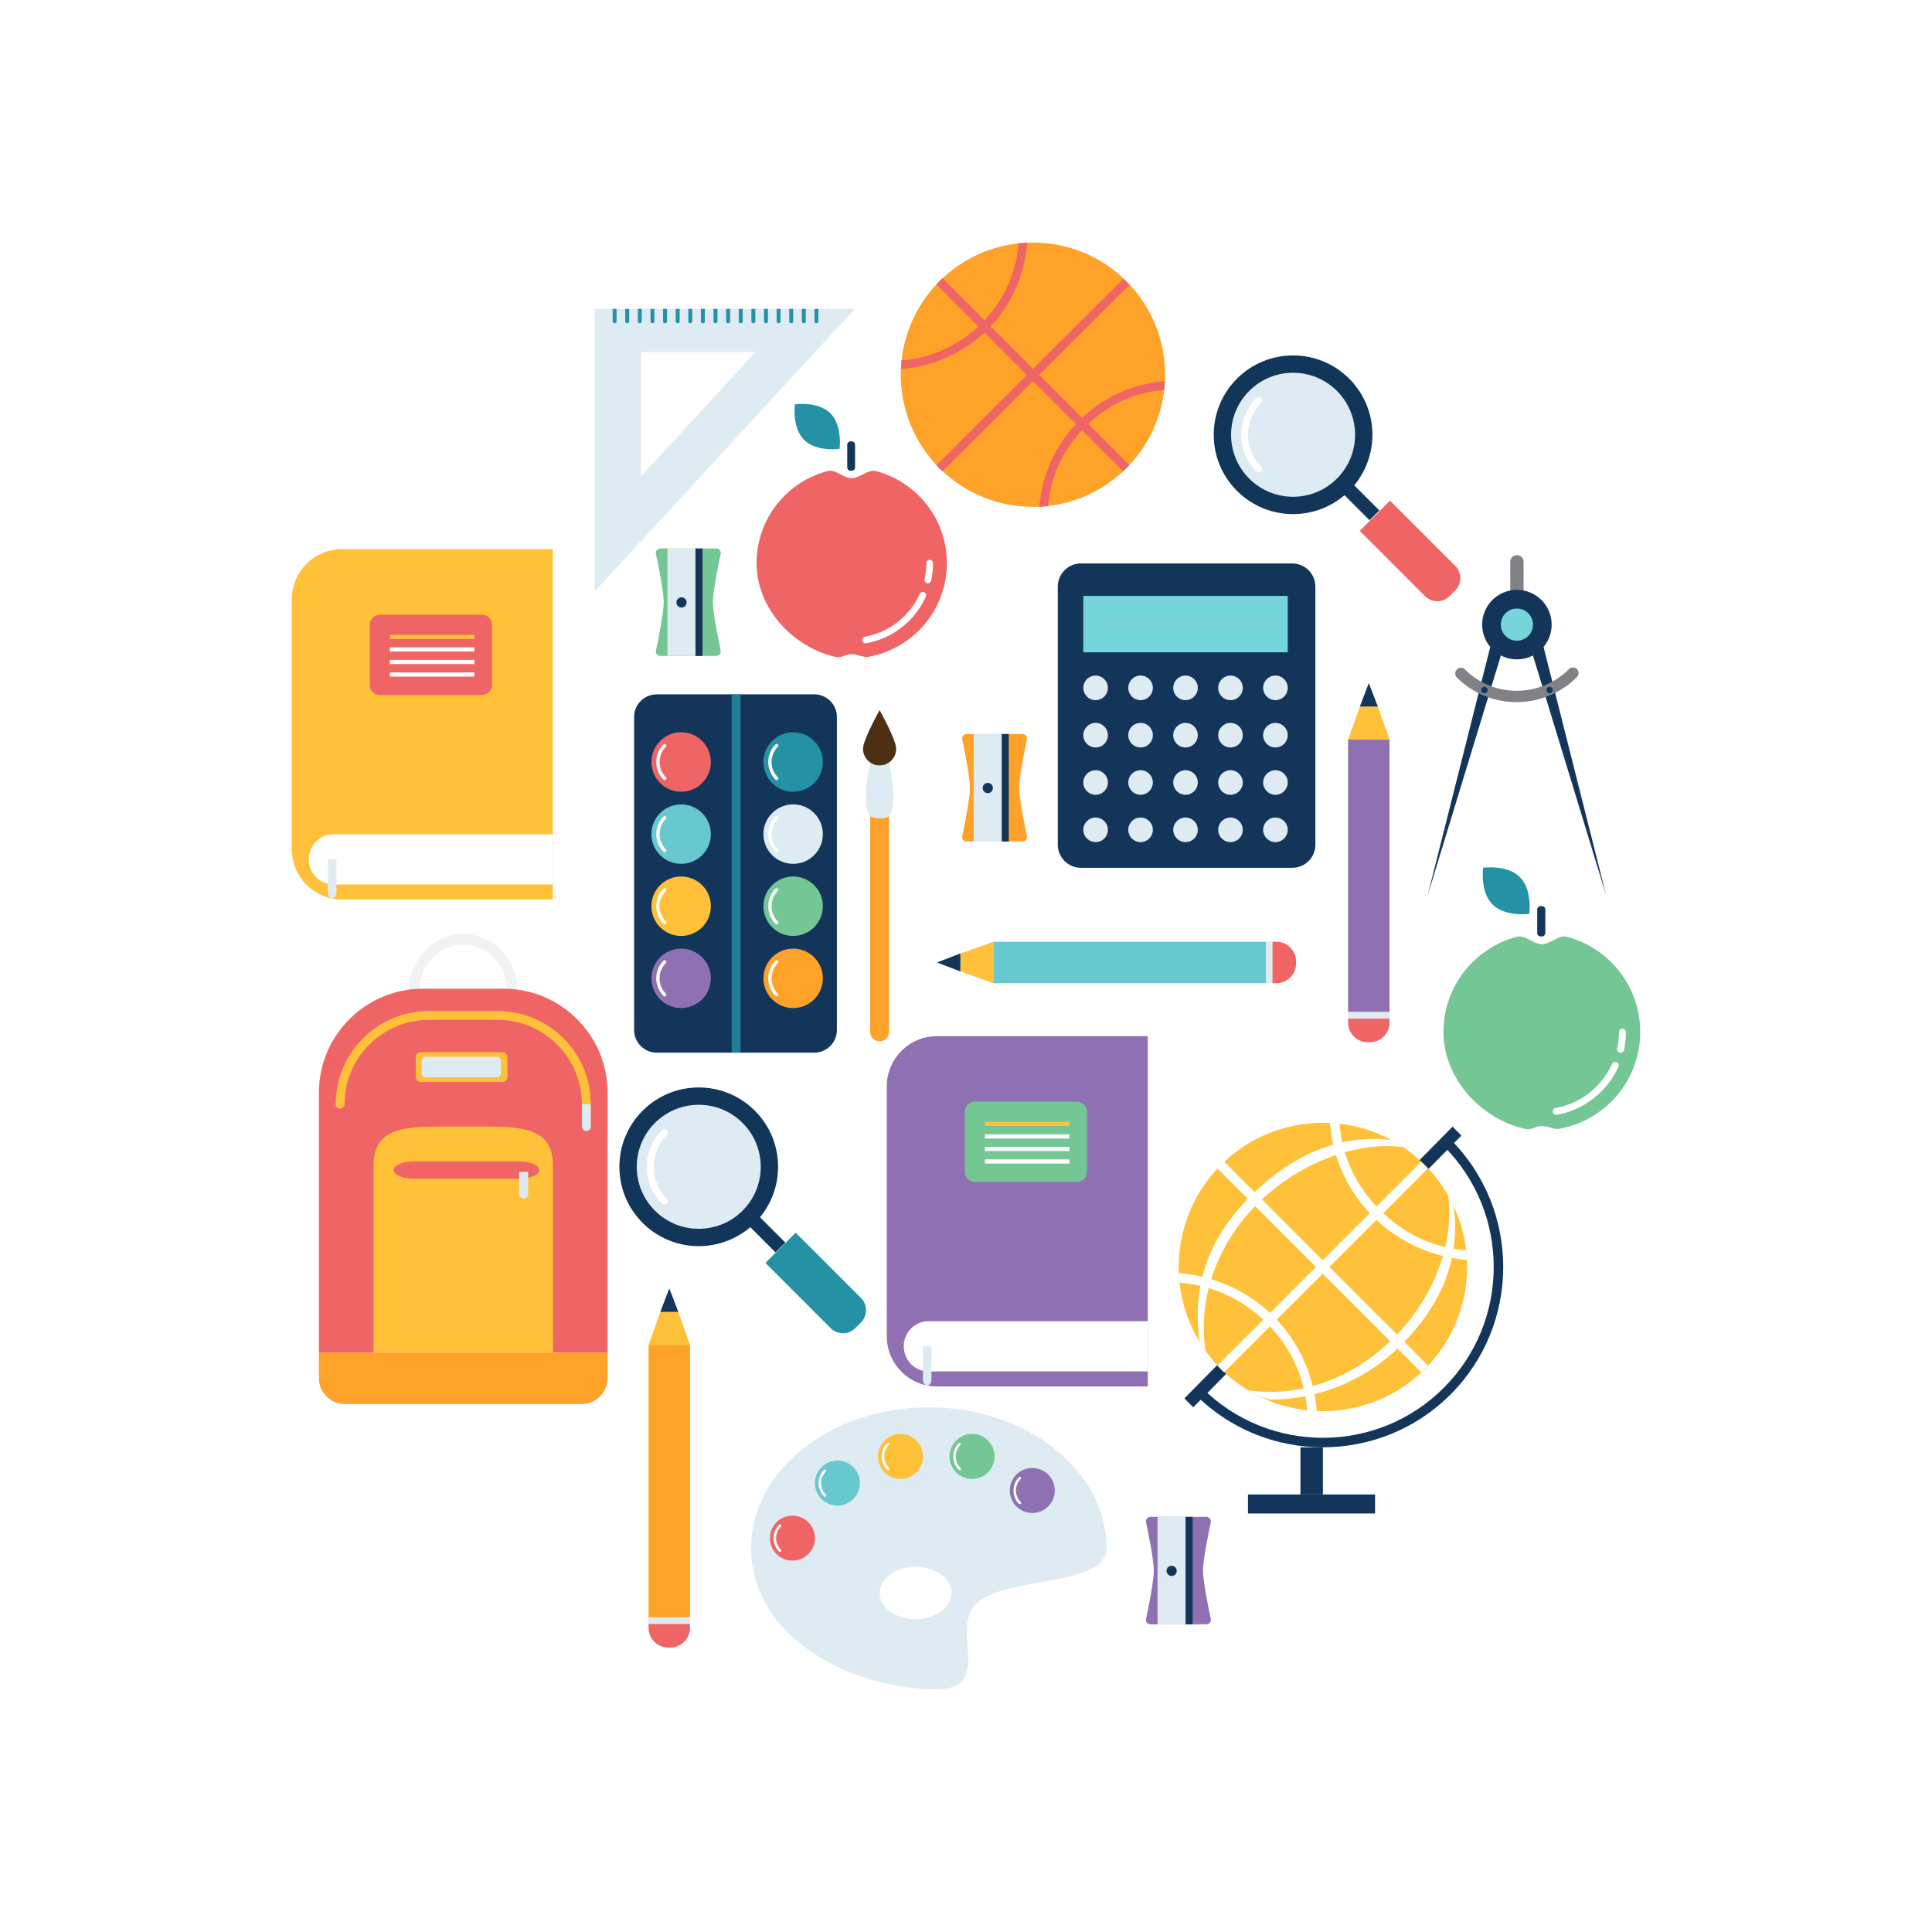 <?xml version="1.0" encoding="utf-8"?>
<!-- Generator: Adobe Illustrator 27.5.0, SVG Export Plug-In . SVG Version: 6.00 Build 0)  -->
<svg version="1.1" xmlns="http://www.w3.org/2000/svg" xmlns:xlink="http://www.w3.org/1999/xlink" x="0px" y="0px"
	 viewBox="0 0 500 500" style="enable-background:new 0 0 500 500;" xml:space="preserve">
<g id="background">
	<rect style="fill:#FFFFFF;" width="500" height="500"/>
</g>
<g id="icons">
	<g>
		<g>
			<g>
				<polygon style="fill:#13355A;" points="378.21,293.887 308.803,364.215 306.518,361.898 375.924,291.57 				"/>
			</g>
			<path style="fill:#FFC13A;" d="M315.976,354.281c-14.574-14.572-14.574-38.205,0-52.778c14.574-14.575,38.201-14.575,52.775,0
				c14.575,14.573,14.575,38.206,0,52.778C354.177,368.853,330.55,368.853,315.976,354.281z"/>
			<g>
				
					<rect x="341.135" y="290.572" transform="matrix(0.707 -0.707 0.707 0.707 -131.578 338.111)" style="fill:#FFFFFF;" width="2.459" height="74.637"/>
			</g>
			<g>
				
					<rect x="305.045" y="326.661" transform="matrix(0.707 -0.707 0.707 0.707 -131.577 338.133)" style="fill:#FFFFFF;" width="74.637" height="2.459"/>
			</g>
			<g>
				<path style="fill:#FFFFFF;" d="M340.771,365.178l-2.466-0.186c-0.647-8.592-4.347-16.488-10.451-22.59
					c-6.104-6.104-13.994-9.805-22.591-10.453l-0.185-2.467c9.182,0.69,17.994,4.662,24.513,11.182
					C336.111,347.182,340.081,356,340.771,365.178z"/>
			</g>
			<g>
				<path style="fill:#FFFFFF;" d="M379.431,323.574l0.284,2.49c-9.183-0.692-17.827-4.666-24.343-11.184
					c-6.52-6.52-10.483-15.081-11.177-24.264l2.485,0.203c0.646,8.596,4.326,16.22,10.429,22.322
					C363.21,319.246,370.84,322.926,379.431,323.574z"/>
			</g>
			<line style="fill:none;" x1="355.868" y1="293.098" x2="355.868" y2="293.098"/>
			<line style="fill:none;" x1="308.186" y1="342.891" x2="308.186" y2="342.891"/>
			<g>
				<path style="fill:#FFFFFF;" d="M310.496,347.328c-2.11-14.27,2.101-26.584,12.706-37.345
					c10.766-10.92,23.562-16.726,37.036-14.916l2.89,1.808c-12.663-1.684-27.833,4.65-38.022,14.986
					c-10.158,10.307-15.139,24.082-13.123,37.709L310.496,347.328z"/>
			</g>
			<g>
				<path style="fill:#FFFFFF;" d="M329.074,362.201c-2.18,0-6.1-2.414-6.1-2.414c13.626,2.014,27.201-3.182,37.507-13.34
					c10.337-10.191,15.977-24.42,14.288-37.079l1.43,2.758c1.796,13.472-2.918,25.456-13.841,36.226
					C353.25,357.33,341.104,362.201,329.074,362.201z"/>
			</g>
			<g>
				<path style="fill:#13355A;" d="M342.364,374.563c-11.959,0-23.914-4.549-33.018-13.652l1.739-1.738
					c17.246,17.244,45.308,17.244,62.555,0c17.247-17.248,17.247-45.313,0-62.559l1.738-1.74c18.206,18.206,18.206,47.83,0,66.037
					C366.277,370.01,354.317,374.56,342.364,374.563z"/>
			</g>
			<rect x="336.549" y="374.563" style="fill:#13355A;" width="5.815" height="12.211"/>
			<rect x="322.975" y="386.773" style="fill:#13355A;" width="32.894" height="4.916"/>
		</g>
		<g>
			<path style="fill:#808285;" d="M390.852,145.386c0-0.952,0.771-1.723,1.724-1.723c0.95,0,1.722,0.771,1.722,1.723v8.289h-3.445
				V145.386z"/>
			<path style="fill:#13355A;" d="M383.579,161.65c0-4.968,4.027-8.994,8.996-8.994c4.968,0,8.995,4.026,8.995,8.994
				c0,4.969-4.027,8.996-8.995,8.996C387.606,170.646,383.579,166.62,383.579,161.65z"/>
			<path style="fill:#76D5D9;" d="M388.411,161.65c0-2.297,1.864-4.16,4.164-4.16c2.297,0,4.161,1.862,4.161,4.16
				c0,2.3-1.864,4.163-4.161,4.163C390.275,165.813,388.411,163.951,388.411,161.65z"/>
			<polygon style="fill:#13355A;" points="385.764,167.084 389.21,167.084 369.481,231.706 			"/>
			<polygon style="fill:#13355A;" points="399.387,167.084 395.942,167.084 415.67,231.706 			"/>
			<g>
				<path style="fill:#808285;" d="M377.034,175.335c-0.568-0.572-0.566-1.501,0.009-2.074c0.574-0.575,1.502-0.579,2.072-0.009
					c7.399,7.4,19.476,7.361,26.925-0.086c0.574-0.574,1.502-0.578,2.072-0.007c0.572,0.572,0.568,1.498-0.007,2.073
					C399.514,183.829,385.574,183.872,377.034,175.335z"/>
			</g>
			<path style="fill:#13355A;" d="M383.332,178.581c0-0.458,0.37-0.827,0.825-0.827c0.458,0,0.828,0.369,0.828,0.827
				c0,0.456-0.37,0.827-0.828,0.827C383.702,179.408,383.332,179.037,383.332,178.581z"/>
			<path style="fill:#13355A;" d="M400.208,178.581c0-0.458,0.37-0.827,0.827-0.827c0.456,0,0.826,0.369,0.826,0.827
				c0,0.456-0.37,0.827-0.826,0.827C400.578,179.408,400.208,179.037,400.208,178.581z"/>
		</g>
		<g>
			<rect x="348.888" y="191.372" style="fill:#8F70B3;" width="10.719" height="70.532"/>
			<rect x="348.888" y="261.904" style="fill:#DFEBF3;" width="10.719" height="1.721"/>
			<path style="fill:#EF6565;" d="M359.606,264.643c0,2.81-2.278,5.088-5.088,5.088h-0.542c-2.811,0-5.089-2.277-5.089-5.088v-1.018
				h10.719V264.643z"/>
			<polygon style="fill:#FFC13A;" points="351.942,182.858 356.554,182.858 359.606,191.372 348.888,191.372 			"/>
			<polygon style="fill:#13355A;" points="354.246,176.786 356.592,182.858 351.925,182.858 			"/>
		</g>
		<g>
			<rect x="257.064" y="243.729" style="fill:#67C8D0;" width="70.532" height="10.718"/>
			<rect x="327.596" y="243.729" style="fill:#DFEBF3;" width="1.722" height="10.718"/>
			<path style="fill:#EF6565;" d="M330.335,243.729c2.811,0,5.088,2.279,5.088,5.089v0.54c0,2.812-2.276,5.089-5.088,5.089h-1.018
				v-10.718H330.335z"/>
			<polygon style="fill:#FFC13A;" points="248.55,251.394 248.55,246.781 257.064,243.729 257.064,254.447 			"/>
			<polygon style="fill:#13355A;" points="242.477,249.089 248.55,246.743 248.55,251.41 			"/>
		</g>
		<g>
			<path style="fill:#8F70B3;" d="M304.969,392.565h7.24c0.741,0,1.302,0.674,1.145,1.398c-0.628,2.953-2.014,9.779-2.014,12.504
				s1.386,9.555,2.014,12.508c0.156,0.723-0.404,1.396-1.145,1.396h-7.24h0.013h-7.239c-0.739,0-1.3-0.674-1.146-1.396
				c0.628-2.953,2.013-9.783,2.013-12.508s-1.385-9.551-2.013-12.504c-0.154-0.725,0.406-1.398,1.146-1.398h7.239"/>
			<rect x="306.816" y="392.565" style="fill:#13355A;" width="1.834" height="27.807"/>
			<rect x="299.576" y="392.565" style="fill:#DEEBF3;" width="7.24" height="27.807"/>
			<path style="fill:#13355A;" d="M304.54,406.535c0,0.73-0.593,1.322-1.323,1.322c-0.727,0-1.319-0.592-1.319-1.322
				c0-0.729,0.593-1.32,1.319-1.32C303.947,405.215,304.54,405.807,304.54,406.535z"/>
		</g>
		<g>
			<path style="fill:#FFA229;" d="M257.386,189.969h7.24c0.741,0,1.301,0.673,1.145,1.398c-0.628,2.953-2.014,9.78-2.014,12.505
				c0,2.726,1.386,9.553,2.014,12.507c0.155,0.724-0.404,1.398-1.145,1.398h-7.24h0.013h-7.241c-0.738,0-1.297-0.674-1.144-1.398
				c0.627-2.954,2.012-9.781,2.012-12.507c0-2.725-1.385-9.552-2.012-12.505c-0.153-0.725,0.405-1.398,1.144-1.398h7.241"/>
			<rect x="259.231" y="189.969" style="fill:#13355A;" width="1.836" height="27.808"/>
			<rect x="251.992" y="189.969" style="fill:#DEEBF3;" width="7.239" height="27.808"/>
			<path style="fill:#13355A;" d="M256.956,203.941c0,0.728-0.592,1.321-1.321,1.321c-0.729,0-1.321-0.593-1.321-1.321
				c0-0.73,0.593-1.323,1.321-1.323C256.364,202.618,256.956,203.211,256.956,203.941z"/>
		</g>
		<g>
			<path style="fill:#74C695;" d="M178.129,141.946h7.239c0.742,0,1.301,0.673,1.146,1.397c-0.628,2.954-2.014,9.78-2.014,12.505
				c0,2.726,1.386,9.554,2.014,12.507c0.155,0.724-0.404,1.398-1.146,1.398h-7.239h0.013H170.9c-0.738,0-1.297-0.674-1.144-1.398
				c0.627-2.953,2.012-9.782,2.012-12.507c0-2.725-1.385-9.551-2.012-12.505c-0.153-0.725,0.406-1.397,1.144-1.397h7.241"/>
			<rect x="179.975" y="141.946" style="fill:#13355A;" width="1.835" height="27.808"/>
			<rect x="172.735" y="141.946" style="fill:#DEEBF3;" width="7.24" height="27.808"/>
			<path style="fill:#13355A;" d="M177.699,155.918c0,0.728-0.592,1.32-1.322,1.32c-0.729,0-1.321-0.592-1.321-1.32
				c0-0.73,0.592-1.322,1.321-1.322C177.107,154.596,177.699,155.188,177.699,155.918z"/>
		</g>
		<g>
			<path style="fill:none;stroke:#F1F2F2;stroke-width:2.692;stroke-miterlimit:10;" d="M132.589,256.389
				c0-7.336-5.685-13.285-12.703-13.285c-7.016,0-12.703,5.949-12.703,13.285"/>
			<path style="fill:#EF6565;" d="M82.534,282.801c0-14.866,12.05-26.922,26.922-26.922h20.865
				c14.867,0,26.922,12.056,26.922,26.922v67.307H82.534V282.801z"/>
			<path style="fill:#FFA229;" d="M157.244,356.643c0,3.717-3.013,6.73-6.731,6.73H89.264c-3.718,0-6.73-3.014-6.73-6.73v-6.535
				h74.709V356.643z"/>
			<path style="fill:#FFC13A;" d="M96.673,301.554c0-9.241,7.491-10.002,16.732-10.002h12.963c9.241,0,16.733,0.761,16.733,10.002
				v48.554H96.673V301.554z"/>
			<path style="fill:none;stroke:#FFFFFF;stroke-width:2.297;stroke-miterlimit:10;" d="M88.021,285.77"/>
			<path style="fill:none;stroke:#FFFFFF;stroke-width:2.297;stroke-miterlimit:10;" d="M88.021,343.185"/>
			<path style="fill:none;stroke:#FFFFFF;stroke-width:2.297;stroke-miterlimit:10;" d="M88.021,343.185"/>
			<path style="fill:none;stroke:#FFFFFF;stroke-width:2.297;stroke-miterlimit:10;" d="M151.753,343.185"/>
			<path style="fill:none;stroke:#FFFFFF;stroke-width:2.297;stroke-miterlimit:10;" d="M151.753,343.185"/>
			<path style="fill:none;stroke:#FFFFFF;stroke-width:2.297;stroke-miterlimit:10;" d="M151.753,285.77"/>
			<g>
				<g>
					<path style="fill:#FFC13A;" d="M151.753,286.917c-0.635,0-1.149-0.513-1.149-1.147c0-12.031-9.788-21.818-21.817-21.818
						h-17.798c-12.031,0-21.819,9.787-21.819,21.818c0,0.635-0.514,1.147-1.149,1.147c-0.633,0-1.147-0.513-1.147-1.147
						c0-13.297,10.818-24.114,24.115-24.114h17.798c13.299,0,24.113,10.817,24.113,24.114
						C152.899,286.404,152.388,286.917,151.753,286.917z"/>
				</g>
			</g>
			<g>
				<path style="fill:#EF6565;" d="M139.572,302.799c0,1.234-2.341,2.244-5.202,2.244h-27.287c-2.861,0-5.202-1.01-5.202-2.244
					c0-1.235,2.341-2.245,5.202-2.245h27.287C137.23,300.554,139.572,301.564,139.572,302.799z"/>
			</g>
			<path style="fill:#DFEBF3;" d="M152.899,291.553c0,0.637-0.511,1.147-1.146,1.147c-0.635,0-1.149-0.511-1.149-1.147v-5.783h2.296
				V291.553z"/>
			<path style="fill:#DFEBF3;" d="M136.683,309.054c0,0.635-0.514,1.147-1.147,1.147c-0.635,0-1.15-0.513-1.15-1.147v-5.782h2.297
				V309.054z"/>
			<g>
				<path style="fill:#FFC13A;" d="M107.603,273.631c0-0.74,0.606-1.346,1.346-1.346h21.033c0.74,0,1.346,0.605,1.346,1.346v5.049
					c0,0.74-0.606,1.346-1.346,1.346h-21.033c-0.74,0-1.346-0.605-1.346-1.346V273.631z"/>
			</g>
			<g>
				<path style="fill:#DFEBF3;" d="M109.117,274.53c0-0.57,0.467-1.038,1.039-1.038h18.452c0.571,0,1.039,0.468,1.039,1.038v3.25
					c0,0.57-0.467,1.038-1.039,1.038h-18.452c-0.571,0-1.039-0.468-1.039-1.038V274.53z"/>
			</g>
		</g>
		<g>
			<path style="fill:#123659;" d="M349.168,97.995c8.02,8.021,8.02,21.023,0,29.043c-8.021,8.019-21.024,8.019-29.044,0
				c-8.018-8.02-8.018-21.022,0-29.043C328.144,89.976,341.147,89.976,349.168,97.995z"/>
			<path style="fill:#DEEBF3;" d="M345.993,101.169c6.268,6.268,6.268,16.428,0,22.695c-6.266,6.267-16.426,6.266-22.694-0.001
				c-6.265-6.267-6.265-16.426,0-22.694C329.567,94.903,339.728,94.903,345.993,101.169z"/>
			<g>
				<path style="fill:#FFFFFF;" d="M325.135,103.004c0.349-0.349,0.92-0.349,1.268,0c0.351,0.352,0.351,0.92,0,1.271
					c-4.542,4.545-4.542,11.939,0,16.484c0.354,0.352,0.354,0.919,0,1.269c-0.349,0.353-0.919,0.352-1.268,0
					C319.889,116.783,319.889,108.248,325.135,103.004z"/>
			</g>
			
				<rect x="350.701" y="125.455" transform="matrix(0.707 -0.707 0.707 0.707 11.148 287.24)" style="fill:#123659;" width="3.591" height="9.4"/>
			<path style="fill:#EF6565;" d="M376.623,146.453c1.752,1.753,1.752,4.595,0,6.348l-1.481,1.481c-1.753,1.753-4.594,1.753-6.35,0
				l-16.887-16.889l7.83-7.828L376.623,146.453z"/>
		</g>
		<g>
			<path style="fill:#123659;" d="M195.356,287.445c8.019,8.02,8.019,21.023,0,29.045c-8.022,8.018-21.025,8.018-29.044,0
				c-8.018-8.021-8.018-21.024,0-29.045C174.331,279.427,187.334,279.427,195.356,287.445z"/>
			<path style="fill:#DEEBF3;" d="M192.181,290.621c6.268,6.268,6.268,16.429,0,22.694c-6.267,6.269-16.426,6.267-22.694,0
				c-6.266-6.267-6.266-16.426,0-22.692C175.755,284.353,185.916,284.353,192.181,290.621z"/>
			<g>
				<path style="fill:#FFFFFF;" d="M171.321,292.455c0.35-0.349,0.921-0.349,1.269,0c0.352,0.352,0.352,0.92,0,1.27
					c-4.542,4.546-4.542,11.94,0,16.484c0.354,0.352,0.354,0.918,0,1.268c-0.348,0.353-0.917,0.352-1.269,0
					C166.076,306.234,166.076,297.698,171.321,292.455z"/>
			</g>
			
				<rect x="196.889" y="314.906" transform="matrix(0.707 -0.707 0.707 0.707 -167.786 234.03)" style="fill:#123659;" width="3.591" height="9.4"/>
			<path style="fill:#2591A5;" d="M222.81,335.904c1.753,1.754,1.753,4.596,0,6.348l-1.48,1.482c-1.753,1.752-4.595,1.752-6.349,0
				l-16.888-16.889l7.83-7.828L222.81,335.904z"/>
		</g>
		<g>
			<polyline style="fill:#DEEBF3;" points="153.938,153.016 153.938,79.948 221.228,79.948 			"/>
			<polyline style="fill:#FFFFFF;" points="165.836,123.341 165.836,91.101 195.525,91.101 			"/>
			<path style="fill:#2591A5;" d="M159.565,83.27c0,0.209-0.227,0.376-0.507,0.376c-0.283,0-0.509-0.167-0.509-0.376v-3.322h1.017
				V83.27z"/>
			<path style="fill:#2591A5;" d="M162.83,83.27c0,0.209-0.228,0.376-0.509,0.376c-0.282,0-0.51-0.167-0.51-0.376v-3.322h1.019
				V83.27z"/>
			<path style="fill:#2591A5;" d="M166.094,83.27c0,0.209-0.227,0.376-0.508,0.376c-0.281,0-0.509-0.167-0.509-0.376v-3.322h1.017
				V83.27z"/>
			<path style="fill:#2591A5;" d="M169.359,83.27c0,0.209-0.229,0.376-0.51,0.376c-0.281,0-0.507-0.167-0.507-0.376v-3.322h1.017
				V83.27z"/>
			<path style="fill:#2591A5;" d="M172.624,83.27c0,0.209-0.229,0.376-0.509,0.376c-0.281,0-0.509-0.167-0.509-0.376v-3.322h1.018
				V83.27z"/>
			<path style="fill:#2591A5;" d="M175.888,83.27c0,0.209-0.227,0.376-0.509,0.376c-0.281,0-0.508-0.167-0.508-0.376v-3.322h1.017
				V83.27z"/>
			<path style="fill:#2591A5;" d="M179.153,83.27c0,0.209-0.228,0.376-0.508,0.376c-0.281,0-0.51-0.167-0.51-0.376v-3.322h1.018
				V83.27z"/>
			<path style="fill:#2591A5;" d="M182.417,83.27c0,0.209-0.227,0.376-0.508,0.376c-0.282,0-0.509-0.167-0.509-0.376v-3.322h1.017
				V83.27z"/>
			<path style="fill:#2591A5;" d="M185.682,83.27c0,0.209-0.228,0.376-0.509,0.376c-0.281,0-0.509-0.167-0.509-0.376v-3.322h1.018
				V83.27z"/>
			<path style="fill:#2591A5;" d="M188.947,83.27c0,0.209-0.228,0.376-0.508,0.376c-0.281,0-0.509-0.167-0.509-0.376v-3.322h1.018
				V83.27z"/>
			<path style="fill:#2591A5;" d="M192.212,83.27c0,0.209-0.227,0.376-0.51,0.376c-0.281,0-0.507-0.167-0.507-0.376v-3.322h1.017
				V83.27z"/>
			<path style="fill:#2591A5;" d="M195.477,83.27c0,0.209-0.228,0.376-0.509,0.376c-0.281,0-0.509-0.167-0.509-0.376v-3.322h1.018
				V83.27z"/>
			<path style="fill:#2591A5;" d="M198.74,83.27c0,0.209-0.226,0.376-0.507,0.376c-0.283,0-0.509-0.167-0.509-0.376v-3.322h1.017
				V83.27z"/>
			<path style="fill:#2591A5;" d="M202.006,83.27c0,0.209-0.228,0.376-0.509,0.376c-0.281,0-0.509-0.167-0.509-0.376v-3.322h1.019
				V83.27z"/>
			<path style="fill:#2591A5;" d="M205.271,83.27c0,0.209-0.229,0.376-0.509,0.376c-0.281,0-0.509-0.167-0.509-0.376v-3.322h1.019
				V83.27z"/>
			<path style="fill:#2591A5;" d="M208.535,83.27c0,0.209-0.227,0.376-0.51,0.376c-0.281,0-0.508-0.167-0.508-0.376v-3.322h1.018
				V83.27z"/>
			<path style="fill:#2591A5;" d="M211.8,83.27c0,0.209-0.228,0.376-0.509,0.376c-0.281,0-0.509-0.167-0.509-0.376v-3.322h1.018
				V83.27z"/>
		</g>
		<g>
			<path style="fill:#FFC13A;" d="M75.512,155.117c0-7.175,5.814-12.99,12.989-12.99h54.553v90.659H88.501
				c-7.174,0-12.989-5.816-12.989-12.989V155.117z"/>
			<path style="fill:#FFFFFF;" d="M79.907,222.395c0-3.587,2.849-6.495,6.359-6.495h56.788v12.99H86.266
				C82.756,228.89,79.907,225.982,79.907,222.395z"/>
			<g>
				<path style="fill:#EF6565;" d="M95.712,161.64c0-1.4,1.146-2.546,2.546-2.546h26.516c1.4,0,2.546,1.146,2.546,2.546v15.691
					c0,1.4-1.146,2.546-2.546,2.546H98.258c-1.4,0-2.546-1.146-2.546-2.546V161.64z"/>
			</g>
			<path style="fill:#DFEBF3;" d="M87.078,230.858c0,0.929-0.496,1.68-1.107,1.68c-0.612,0-1.11-0.751-1.11-1.68v-8.462h2.217
				V230.858z"/>
			<rect x="100.908" y="164.283" style="fill:#FFC13A;" width="21.864" height="1.083"/>
			<rect x="100.908" y="167.529" style="fill:#FFFFFF;" width="21.864" height="1.084"/>
			<rect x="100.908" y="170.777" style="fill:#FFFFFF;" width="21.864" height="1.082"/>
			<rect x="100.908" y="174.024" style="fill:#FFFFFF;" width="21.864" height="1.083"/>
		</g>
		<g>
			<path style="fill:#FFA229;" d="M243.138,72.788c13.358-13.358,35.017-13.358,48.374,0c13.357,13.359,13.357,35.015,0,48.373
				c-13.357,13.358-35.016,13.358-48.374,0C229.78,107.803,229.78,86.146,243.138,72.788z"/>
			<g>
				
					<rect x="233.12" y="95.849" transform="matrix(0.708 -0.706 0.706 0.708 9.594 217.147)" style="fill:#EF6565;" width="68.41" height="2.251"/>
			</g>
			<g>
				
					<rect x="266.2" y="62.769" transform="matrix(0.707 -0.707 0.707 0.707 9.724 217.425)" style="fill:#EF6565;" width="2.251" height="68.41"/>
			</g>
			<g>
				<path style="fill:#EF6565;" d="M233.15,95.515l0.172-2.26c7.875-0.593,15.111-3.985,20.706-9.58
					c5.593-5.594,8.985-12.825,9.579-20.705l2.262-0.17c-0.634,8.414-4.272,16.493-10.249,22.468
					C249.645,91.243,241.563,94.881,233.15,95.515z"/>
			</g>
			<g>
				<path style="fill:#EF6565;" d="M271.283,130.951l-2.281,0.256c0.635-8.413,4.274-16.336,10.247-22.309
					c5.975-5.975,13.824-9.609,22.24-10.244l-0.188,2.277c-7.879,0.593-14.864,3.964-20.46,9.559
					C275.25,116.083,271.878,123.075,271.283,130.951z"/>
			</g>
		</g>
		<g>
			<path style="fill:#EF6565;" d="M195.799,145.736c0-11.465,7.834-21.1,18.442-23.841c1.975-0.512,4.047,1.871,6.182,1.871
				c2.135,0,4.206-2.382,6.182-1.871c10.607,2.742,18.443,12.377,18.443,23.841c0,12.099-8.725,22.16-20.229,24.232
				c-1.427,0.258-2.896-0.678-4.397-0.678c-1.866,0-2.424,1.111-4.172,0.718C205.265,167.535,195.799,157.471,195.799,145.736z"/>
			<g>
				<path style="fill:#123659;" d="M219.265,115.096c0-0.477,0.39-0.867,0.867-0.867h0.291c0.477,0,0.867,0.39,0.867,0.867v5.86
					c0,0.477-0.39,0.867-0.867,0.867h-0.291c-0.477,0-0.867-0.39-0.867-0.867V115.096z"/>
			</g>
			<path style="fill:#2591A5;" d="M205.724,104.626c0,0,6.009-0.839,9.197,2.35c3.188,3.189,2.351,9.198,2.351,9.198
				s-6.009,0.837-9.199-2.352C204.885,110.634,205.724,104.626,205.724,104.626z"/>
			<path style="fill:none;stroke:#FFFFFF;stroke-width:1.734;stroke-linecap:round;stroke-miterlimit:10;" d="M238.811,154.08
				c-0.929,2.049-2.188,3.916-3.712,5.532c-2.896,3.07-6.747,5.233-11.075,6.014"/>
			<path style="fill:none;stroke:#FFFFFF;stroke-width:1.734;stroke-linecap:round;stroke-miterlimit:10;" d="M238.811,154.08"/>
			<path style="fill:none;stroke:#FFFFFF;stroke-width:1.734;stroke-linecap:round;stroke-miterlimit:10;" d="M239.709,151.7"/>
			<path style="fill:none;stroke:#FFFFFF;stroke-width:1.734;stroke-linecap:round;stroke-miterlimit:10;" d="M240.593,145.776
				c0,1.481-0.159,2.926-0.462,4.317"/>
		</g>
		<g>
			<path style="fill:#74C695;" d="M373.57,267.07c0-11.856,8.099-21.816,19.067-24.65c2.042-0.529,4.184,1.935,6.392,1.935
				c2.206,0,4.348-2.462,6.392-1.935c10.968,2.834,19.067,12.794,19.067,24.65c0,12.508-9.02,22.912-20.914,25.055
				c-1.474,0.265-2.994-0.703-4.545-0.703c-1.93,0-2.506,1.149-4.315,0.742C383.356,289.609,373.57,279.203,373.57,267.07z"/>
			<g>
				<path style="fill:#123659;" d="M397.832,235.393c0-0.493,0.403-0.896,0.896-0.896h0.301c0.493,0,0.896,0.403,0.896,0.896v6.057
					c0,0.493-0.403,0.896-0.896,0.896h-0.301c-0.493,0-0.896-0.403-0.896-0.896V235.393z"/>
			</g>
			<path style="fill:#2591A5;" d="M383.833,224.567c0,0,6.211-0.868,9.509,2.43c3.296,3.296,2.431,9.509,2.431,9.509
				s-6.214,0.867-9.511-2.431C382.966,230.779,383.833,224.567,383.833,224.567z"/>
			<path style="fill:none;stroke:#FFFFFF;stroke-width:1.793;stroke-linecap:round;stroke-miterlimit:10;" d="M418.041,275.696
				c-0.96,2.12-2.264,4.048-3.839,5.719c-2.994,3.176-6.975,5.411-11.451,6.218"/>
			<path style="fill:none;stroke:#FFFFFF;stroke-width:1.793;stroke-linecap:round;stroke-miterlimit:10;" d="M418.041,275.696"/>
			<path style="fill:none;stroke:#FFFFFF;stroke-width:1.793;stroke-linecap:round;stroke-miterlimit:10;" d="M418.967,273.234"/>
			<path style="fill:none;stroke:#FFFFFF;stroke-width:1.793;stroke-linecap:round;stroke-miterlimit:10;" d="M419.881,267.111
				c0,1.533-0.164,3.026-0.478,4.465"/>
		</g>
		<g>
			<g>
				<path style="fill:#13355A;" d="M216.587,266.591c0,3.208-2.624,5.832-5.831,5.832h-40.813c-3.208,0-5.832-2.624-5.832-5.832
					V185.53c0-3.208,2.624-5.832,5.832-5.832h40.813c3.208,0,5.831,2.624,5.831,5.832V266.591z"/>
			</g>
			<rect x="189.37" y="179.698" style="fill:#227E97;" width="2.293" height="92.725"/>
			<path style="fill:#EF6565;" d="M181.718,191.768c3.003,3.003,3.003,7.875,0,10.878c-3.006,3.004-7.876,3.004-10.877,0
				c-3.005-3.004-3.005-7.875,0-10.878C173.842,188.764,178.713,188.764,181.718,191.768z"/>
			<g>
				<path style="fill:#FFFFFF;" d="M171.72,192.648c0.166-0.168,0.44-0.168,0.607,0c0.167,0.167,0.167,0.44,0,0.608
					c-2.178,2.178-2.178,5.723,0,7.902c0.167,0.169,0.167,0.441,0,0.609c-0.167,0.169-0.441,0.169-0.607,0
					C169.203,199.252,169.203,195.161,171.72,192.648z"/>
			</g>
			<path style="fill:#67C8D0;" d="M181.718,210.429c3.003,3.004,3.003,7.874,0,10.879c-3.006,3.003-7.876,3.003-10.877,0
				c-3.005-3.005-3.005-7.875,0-10.879C173.842,207.424,178.713,207.424,181.718,210.429z"/>
			<g>
				<path style="fill:#FFFFFF;" d="M171.72,211.309c0.166-0.168,0.44-0.168,0.607,0c0.167,0.168,0.167,0.441,0,0.608
					c-2.178,2.179-2.178,5.724,0,7.902c0.167,0.169,0.167,0.441,0,0.608c-0.167,0.169-0.441,0.169-0.607,0
					C169.203,217.914,169.203,213.822,171.72,211.309z"/>
			</g>
			<path style="fill:#FFC13A;" d="M181.718,229.09c3.003,3.003,3.003,7.874,0,10.878c-3.006,3.003-7.876,3.003-10.877,0
				c-3.005-3.004-3.005-7.875,0-10.878C173.842,226.085,178.713,226.085,181.718,229.09z"/>
			<g>
				<path style="fill:#FFFFFF;" d="M171.72,229.969c0.166-0.167,0.44-0.167,0.607,0c0.167,0.168,0.167,0.441,0,0.609
					c-2.178,2.179-2.178,5.723,0,7.902c0.167,0.169,0.167,0.441,0,0.609c-0.167,0.168-0.441,0.168-0.607,0
					C169.203,236.574,169.203,232.482,171.72,229.969z"/>
			</g>
			<path style="fill:#8F70B3;" d="M181.718,247.751c3.003,3.003,3.003,7.873,0,10.878c-3.006,3.004-7.876,3.004-10.877,0
				c-3.005-3.005-3.005-7.875,0-10.878C173.842,244.746,178.713,244.746,181.718,247.751z"/>
			<g>
				<path style="fill:#FFFFFF;" d="M171.72,248.631c0.166-0.169,0.44-0.169,0.607,0c0.167,0.167,0.167,0.44,0,0.608
					c-2.178,2.179-2.178,5.722,0,7.902c0.167,0.17,0.167,0.441,0,0.608c-0.167,0.169-0.441,0.169-0.607,0
					C169.203,255.236,169.203,251.145,171.72,248.631z"/>
			</g>
			<path style="fill:#2591A5;" d="M210.703,191.768c3.003,3.003,3.003,7.875,0,10.878c-3.003,3.004-7.874,3.004-10.88,0
				c-3.003-3.004-3.003-7.875,0-10.878C202.829,188.764,207.7,188.764,210.703,191.768z"/>
			<g>
				<path style="fill:#FFFFFF;" d="M200.703,192.648c0.169-0.168,0.442-0.168,0.608,0c0.169,0.167,0.169,0.44,0,0.608
					c-2.177,2.178-2.177,5.723,0,7.902c0.169,0.169,0.169,0.441,0,0.609c-0.166,0.169-0.439,0.169-0.608,0
					C198.189,199.252,198.189,195.161,200.703,192.648z"/>
			</g>
			<path style="fill:#DEEBF3;" d="M210.703,210.429c3.003,3.004,3.003,7.874,0,10.879c-3.003,3.003-7.874,3.003-10.88,0
				c-3.003-3.005-3.003-7.875,0-10.879C202.829,207.424,207.7,207.424,210.703,210.429z"/>
			<g>
				<path style="fill:#FFFFFF;" d="M200.703,211.309c0.169-0.168,0.442-0.168,0.608,0c0.169,0.168,0.169,0.441,0,0.608
					c-2.177,2.179-2.177,5.724,0,7.902c0.169,0.169,0.169,0.441,0,0.608c-0.166,0.169-0.439,0.169-0.608,0
					C198.189,217.914,198.189,213.822,200.703,211.309z"/>
			</g>
			<path style="fill:#74C695;" d="M210.703,229.09c3.003,3.003,3.003,7.874,0,10.878c-3.003,3.003-7.874,3.003-10.88,0
				c-3.003-3.004-3.003-7.875,0-10.878C202.829,226.085,207.7,226.085,210.703,229.09z"/>
			<g>
				<path style="fill:#FFFFFF;" d="M200.703,229.969c0.169-0.167,0.442-0.167,0.608,0c0.169,0.168,0.169,0.441,0,0.609
					c-2.177,2.179-2.177,5.723,0,7.902c0.169,0.169,0.169,0.441,0,0.609c-0.166,0.168-0.439,0.168-0.608,0
					C198.189,236.574,198.189,232.482,200.703,229.969z"/>
			</g>
			<path style="fill:#FFA229;" d="M210.703,247.751c3.003,3.003,3.003,7.873,0,10.878c-3.003,3.004-7.874,3.004-10.88,0
				c-3.003-3.005-3.003-7.875,0-10.878C202.829,244.746,207.7,244.746,210.703,247.751z"/>
			<g>
				<path style="fill:#FFFFFF;" d="M200.703,248.631c0.169-0.169,0.442-0.169,0.608,0c0.169,0.167,0.169,0.44,0,0.608
					c-2.177,2.179-2.177,5.722,0,7.902c0.169,0.17,0.169,0.441,0,0.608c-0.166,0.169-0.439,0.169-0.608,0
					C198.189,255.236,198.189,251.145,200.703,248.631z"/>
			</g>
			<path style="fill:#FFA229;" d="M225.194,211.183h4.893v55.869c0,1.351-1.095,2.446-2.446,2.446c-1.352,0-2.446-1.096-2.446-2.446
				V211.183z"/>
			<path style="fill:#DEEBF3;" d="M225.194,197.207h4.893c0,0,2.472,11.506,0,13.976c-0.866,0.865-4.028,0.865-4.893,0
				C222.723,208.713,225.194,197.207,225.194,197.207z"/>
			<path style="fill:#4D3014;" d="M223.351,193.792c0-2.368,4.289-10.004,4.289-10.004s4.29,7.637,4.29,10.004
				c0,2.369-1.921,4.289-4.29,4.289C225.272,198.081,223.351,196.161,223.351,193.792z"/>
		</g>
		<g>
			<g>
				<path style="fill:#13355A;" d="M340.421,218.618c0,3.282-2.686,5.967-5.967,5.967h-54.729c-3.281,0-5.967-2.685-5.967-5.967
					v-66.83c0-3.282,2.686-5.967,5.967-5.967h54.729c3.281,0,5.967,2.685,5.967,5.967V218.618z"/>
			</g>
			<rect x="280.357" y="154.216" style="fill:#76D5D9;" width="52.907" height="14.6"/>
			<path style="fill:#DEEBF3;" d="M286.725,178.017c0,1.757-1.426,3.183-3.184,3.183c-1.757,0-3.184-1.425-3.184-3.183
				c0-1.758,1.427-3.182,3.184-3.182C285.299,174.835,286.725,176.259,286.725,178.017z"/>
			<path style="fill:#DEEBF3;" d="M298.357,178.017c0,1.757-1.424,3.183-3.181,3.183c-1.758,0-3.182-1.425-3.182-3.183
				c0-1.758,1.424-3.182,3.182-3.182C296.934,174.835,298.357,176.259,298.357,178.017z"/>
			<path style="fill:#DEEBF3;" d="M309.993,178.017c0,1.757-1.424,3.183-3.181,3.183c-1.758,0-3.182-1.425-3.182-3.183
				c0-1.758,1.424-3.182,3.182-3.182C308.569,174.835,309.993,176.259,309.993,178.017z"/>
			<path style="fill:#DEEBF3;" d="M321.629,178.017c0,1.757-1.423,3.183-3.182,3.183c-1.757,0-3.182-1.425-3.182-3.183
				c0-1.758,1.425-3.182,3.182-3.182C320.206,174.835,321.629,176.259,321.629,178.017z"/>
			<path style="fill:#DEEBF3;" d="M333.265,178.017c0,1.757-1.425,3.183-3.181,3.183c-1.757,0-3.184-1.425-3.184-3.183
				c0-1.758,1.427-3.182,3.184-3.182C331.84,174.835,333.265,176.259,333.265,178.017z"/>
			<path style="fill:#DEEBF3;" d="M286.725,190.262c0,1.758-1.426,3.184-3.184,3.184c-1.757,0-3.184-1.425-3.184-3.184
				c0-1.756,1.427-3.181,3.184-3.181C285.299,187.081,286.725,188.506,286.725,190.262z"/>
			<path style="fill:#DEEBF3;" d="M298.357,190.262c0,1.758-1.424,3.184-3.181,3.184c-1.758,0-3.182-1.425-3.182-3.184
				c0-1.756,1.424-3.181,3.182-3.181C296.934,187.081,298.357,188.506,298.357,190.262z"/>
			<path style="fill:#DEEBF3;" d="M309.993,190.262c0,1.758-1.424,3.184-3.181,3.184c-1.758,0-3.182-1.425-3.182-3.184
				c0-1.756,1.424-3.181,3.182-3.181C308.569,187.081,309.993,188.506,309.993,190.262z"/>
			<path style="fill:#DEEBF3;" d="M321.629,190.262c0,1.758-1.423,3.184-3.182,3.184c-1.757,0-3.182-1.425-3.182-3.184
				c0-1.756,1.425-3.181,3.182-3.181C320.206,187.081,321.629,188.506,321.629,190.262z"/>
			<path style="fill:#DEEBF3;" d="M333.265,190.262c0,1.758-1.425,3.184-3.181,3.184c-1.757,0-3.184-1.425-3.184-3.184
				c0-1.756,1.427-3.181,3.184-3.181C331.84,187.081,333.265,188.506,333.265,190.262z"/>
			<path style="fill:#DEEBF3;" d="M286.725,202.509c0,1.757-1.426,3.183-3.184,3.183c-1.757,0-3.184-1.426-3.184-3.183
				c0-1.757,1.427-3.181,3.184-3.181C285.299,199.328,286.725,200.752,286.725,202.509z"/>
			<path style="fill:#DEEBF3;" d="M298.357,202.509c0,1.757-1.424,3.183-3.181,3.183c-1.758,0-3.182-1.426-3.182-3.183
				c0-1.757,1.424-3.181,3.182-3.181C296.934,199.328,298.357,200.752,298.357,202.509z"/>
			<path style="fill:#DEEBF3;" d="M309.993,202.509c0,1.757-1.424,3.183-3.181,3.183c-1.758,0-3.182-1.426-3.182-3.183
				c0-1.757,1.424-3.181,3.182-3.181C308.569,199.328,309.993,200.752,309.993,202.509z"/>
			<path style="fill:#DEEBF3;" d="M321.629,202.509c0,1.757-1.423,3.183-3.182,3.183c-1.757,0-3.182-1.426-3.182-3.183
				c0-1.757,1.425-3.181,3.182-3.181C320.206,199.328,321.629,200.752,321.629,202.509z"/>
			<path style="fill:#DEEBF3;" d="M333.265,202.509c0,1.757-1.425,3.183-3.181,3.183c-1.757,0-3.184-1.426-3.184-3.183
				c0-1.757,1.427-3.181,3.184-3.181C331.84,199.328,333.265,200.752,333.265,202.509z"/>
			<path style="fill:#DEEBF3;" d="M286.725,214.756c0,1.757-1.426,3.182-3.184,3.182c-1.757,0-3.184-1.424-3.184-3.182
				c0-1.758,1.427-3.182,3.184-3.182C285.299,211.574,286.725,212.998,286.725,214.756z"/>
			<path style="fill:#DEEBF3;" d="M298.357,214.756c0,1.757-1.424,3.182-3.181,3.182c-1.758,0-3.182-1.424-3.182-3.182
				c0-1.758,1.424-3.182,3.182-3.182C296.934,211.574,298.357,212.998,298.357,214.756z"/>
			<path style="fill:#DEEBF3;" d="M309.993,214.756c0,1.757-1.424,3.182-3.181,3.182c-1.758,0-3.182-1.424-3.182-3.182
				c0-1.758,1.424-3.182,3.182-3.182C308.569,211.574,309.993,212.998,309.993,214.756z"/>
			<path style="fill:#DEEBF3;" d="M321.629,214.756c0,1.757-1.423,3.182-3.182,3.182c-1.757,0-3.182-1.424-3.182-3.182
				c0-1.758,1.425-3.182,3.182-3.182C320.206,211.574,321.629,212.998,321.629,214.756z"/>
			<path style="fill:#DEEBF3;" d="M333.265,214.756c0,1.757-1.425,3.182-3.181,3.182c-1.757,0-3.184-1.424-3.184-3.182
				c0-1.758,1.427-3.182,3.184-3.182C331.84,211.574,333.265,212.998,333.265,214.756z"/>
		</g>
		<g>
			<rect x="167.852" y="348.029" style="fill:#FFA229;" width="10.719" height="70.531"/>
			<rect x="167.852" y="418.56" style="fill:#DFEBF3;" width="10.719" height="1.723"/>
			<path style="fill:#EF6565;" d="M178.571,421.297c0,2.813-2.279,5.09-5.089,5.09h-0.54c-2.811,0-5.089-2.277-5.089-5.09v-1.014
				h10.719V421.297z"/>
			<polygon style="fill:#FFC13A;" points="170.907,339.516 175.519,339.516 178.571,348.029 167.852,348.029 			"/>
			<polygon style="fill:#13355A;" points="173.213,333.44 175.558,339.516 170.889,339.516 			"/>
		</g>
		<g>
			<path style="fill:#DEEBF3;" d="M240.362,364.221c-25.41,0-46.007,16.332-46.007,36.482c0,20.148,20.638,35.057,46.007,36.482
				c18.403,1.035,4.47-15.785,12.84-22.672c7.972-6.561,33.166-3.98,33.166-13.811C286.368,380.553,265.771,364.221,240.362,364.221
				z M236.958,419.053c-5.138,0-9.306-3.039-9.306-6.791c0-3.754,4.167-6.795,9.306-6.795c5.142,0,9.309,3.041,9.309,6.795
				C246.268,416.014,242.101,419.053,236.958,419.053z"/>
			<path style="fill:#EF6565;" d="M209.199,393.955c2.273,2.275,2.273,5.963,0,8.234c-2.274,2.273-5.959,2.273-8.234,0
				c-2.273-2.272-2.273-5.959,0-8.234C203.239,391.682,206.926,391.682,209.199,393.955z"/>
			<g>
				<path style="fill:#FFFFFF;" d="M201.631,394.621c0.127-0.127,0.333-0.127,0.46,0c0.128,0.127,0.128,0.334,0,0.461
					c-1.648,1.646-1.648,4.332,0,5.98c0.128,0.129,0.128,0.334,0,0.463c-0.127,0.127-0.333,0.127-0.46,0
					C199.727,399.621,199.727,396.525,201.631,394.621z"/>
			</g>
			<path style="fill:#67C8D0;" d="M220.843,379.705c2.275,2.273,2.275,5.961,0,8.234c-2.273,2.273-5.96,2.273-8.232,0
				c-2.275-2.274-2.275-5.961,0-8.234C214.882,377.434,218.57,377.434,220.843,379.705z"/>
			<g>
				<path style="fill:#FFFFFF;" d="M213.275,380.371c0.127-0.127,0.333-0.127,0.46,0c0.128,0.129,0.128,0.334,0,0.461
					c-1.648,1.648-1.648,4.332,0,5.98c0.128,0.129,0.128,0.336,0,0.461c-0.128,0.129-0.333,0.129-0.46,0
					C211.373,385.371,211.373,382.273,213.275,380.371z"/>
			</g>
			<path style="fill:#FFC13A;" d="M237.165,372.805c2.273,2.273,2.273,5.957,0,8.23c-2.275,2.277-5.96,2.277-8.235,0
				c-2.274-2.273-2.274-5.957,0-8.23C231.205,370.529,234.89,370.529,237.165,372.805z"/>
			<g>
				<path style="fill:#FFFFFF;" d="M229.597,373.471c0.127-0.127,0.333-0.127,0.46,0c0.127,0.125,0.127,0.332,0,0.457
					c-1.649,1.652-1.649,4.332,0,5.984c0.127,0.125,0.127,0.332,0,0.459c-0.127,0.129-0.333,0.129-0.46,0
					C227.692,378.471,227.692,375.373,229.597,373.471z"/>
			</g>
			<path style="fill:#74C695;" d="M255.689,372.805c2.272,2.273,2.272,5.957,0,8.23c-2.276,2.277-5.962,2.277-8.236,0
				c-2.273-2.273-2.273-5.957,0-8.23C249.727,370.529,253.413,370.529,255.689,372.805z"/>
			<g>
				<path style="fill:#FFFFFF;" d="M248.12,373.471c0.127-0.127,0.333-0.127,0.46,0c0.127,0.125,0.127,0.332,0,0.457
					c-1.65,1.652-1.65,4.332,0,5.984c0.127,0.125,0.127,0.332,0,0.459c-0.127,0.129-0.333,0.129-0.46,0
					C246.217,378.471,246.217,375.373,248.12,373.471z"/>
			</g>
			<path style="fill:#8F70B3;" d="M271.274,381.621c2.273,2.273,2.273,5.961,0,8.234c-2.276,2.273-5.961,2.273-8.233,0
				c-2.275-2.273-2.275-5.961,0-8.234C265.314,379.344,269.002,379.344,271.274,381.621z"/>
			<g>
				<path style="fill:#FFFFFF;" d="M263.706,382.287c0.127-0.127,0.334-0.127,0.462,0c0.126,0.125,0.126,0.332,0,0.461
					c-1.65,1.649-1.65,4.33,0,5.98c0.126,0.127,0.126,0.332,0,0.459c-0.128,0.129-0.335,0.129-0.462,0
					C261.802,387.285,261.802,384.19,263.706,382.287z"/>
			</g>
		</g>
		<g>
			<path style="fill:#8F70B3;" d="M229.499,281.147c0-7.174,5.815-12.988,12.989-12.988h54.554v90.658h-54.554
				c-7.174,0-12.989-5.816-12.989-12.988V281.147z"/>
			<path style="fill:#FFFFFF;" d="M233.895,348.426c0-3.588,2.849-6.496,6.358-6.496h56.789v12.99h-56.789
				C236.744,354.92,233.895,352.012,233.895,348.426z"/>
			<g>
				<path style="fill:#74C695;" d="M249.7,287.669c0-1.4,1.145-2.546,2.546-2.546h26.516c1.4,0,2.546,1.146,2.546,2.546v15.69
					c0,1.4-1.146,2.546-2.546,2.546h-26.516c-1.4,0-2.546-1.146-2.546-2.546V287.669z"/>
			</g>
			<path style="fill:#DFEBF3;" d="M241.065,356.889c0,0.93-0.495,1.682-1.107,1.682c-0.612,0-1.11-0.752-1.11-1.682v-8.463h2.217
				V356.889z"/>
			<rect x="254.895" y="290.313" style="fill:#FFC13A;" width="21.865" height="1.083"/>
			<rect x="254.895" y="293.559" style="fill:#FFFFFF;" width="21.865" height="1.083"/>
			<rect x="254.895" y="296.808" style="fill:#FFFFFF;" width="21.865" height="1.082"/>
			<rect x="254.895" y="300.053" style="fill:#FFFFFF;" width="21.865" height="1.084"/>
		</g>
	</g>
</g>
</svg>
